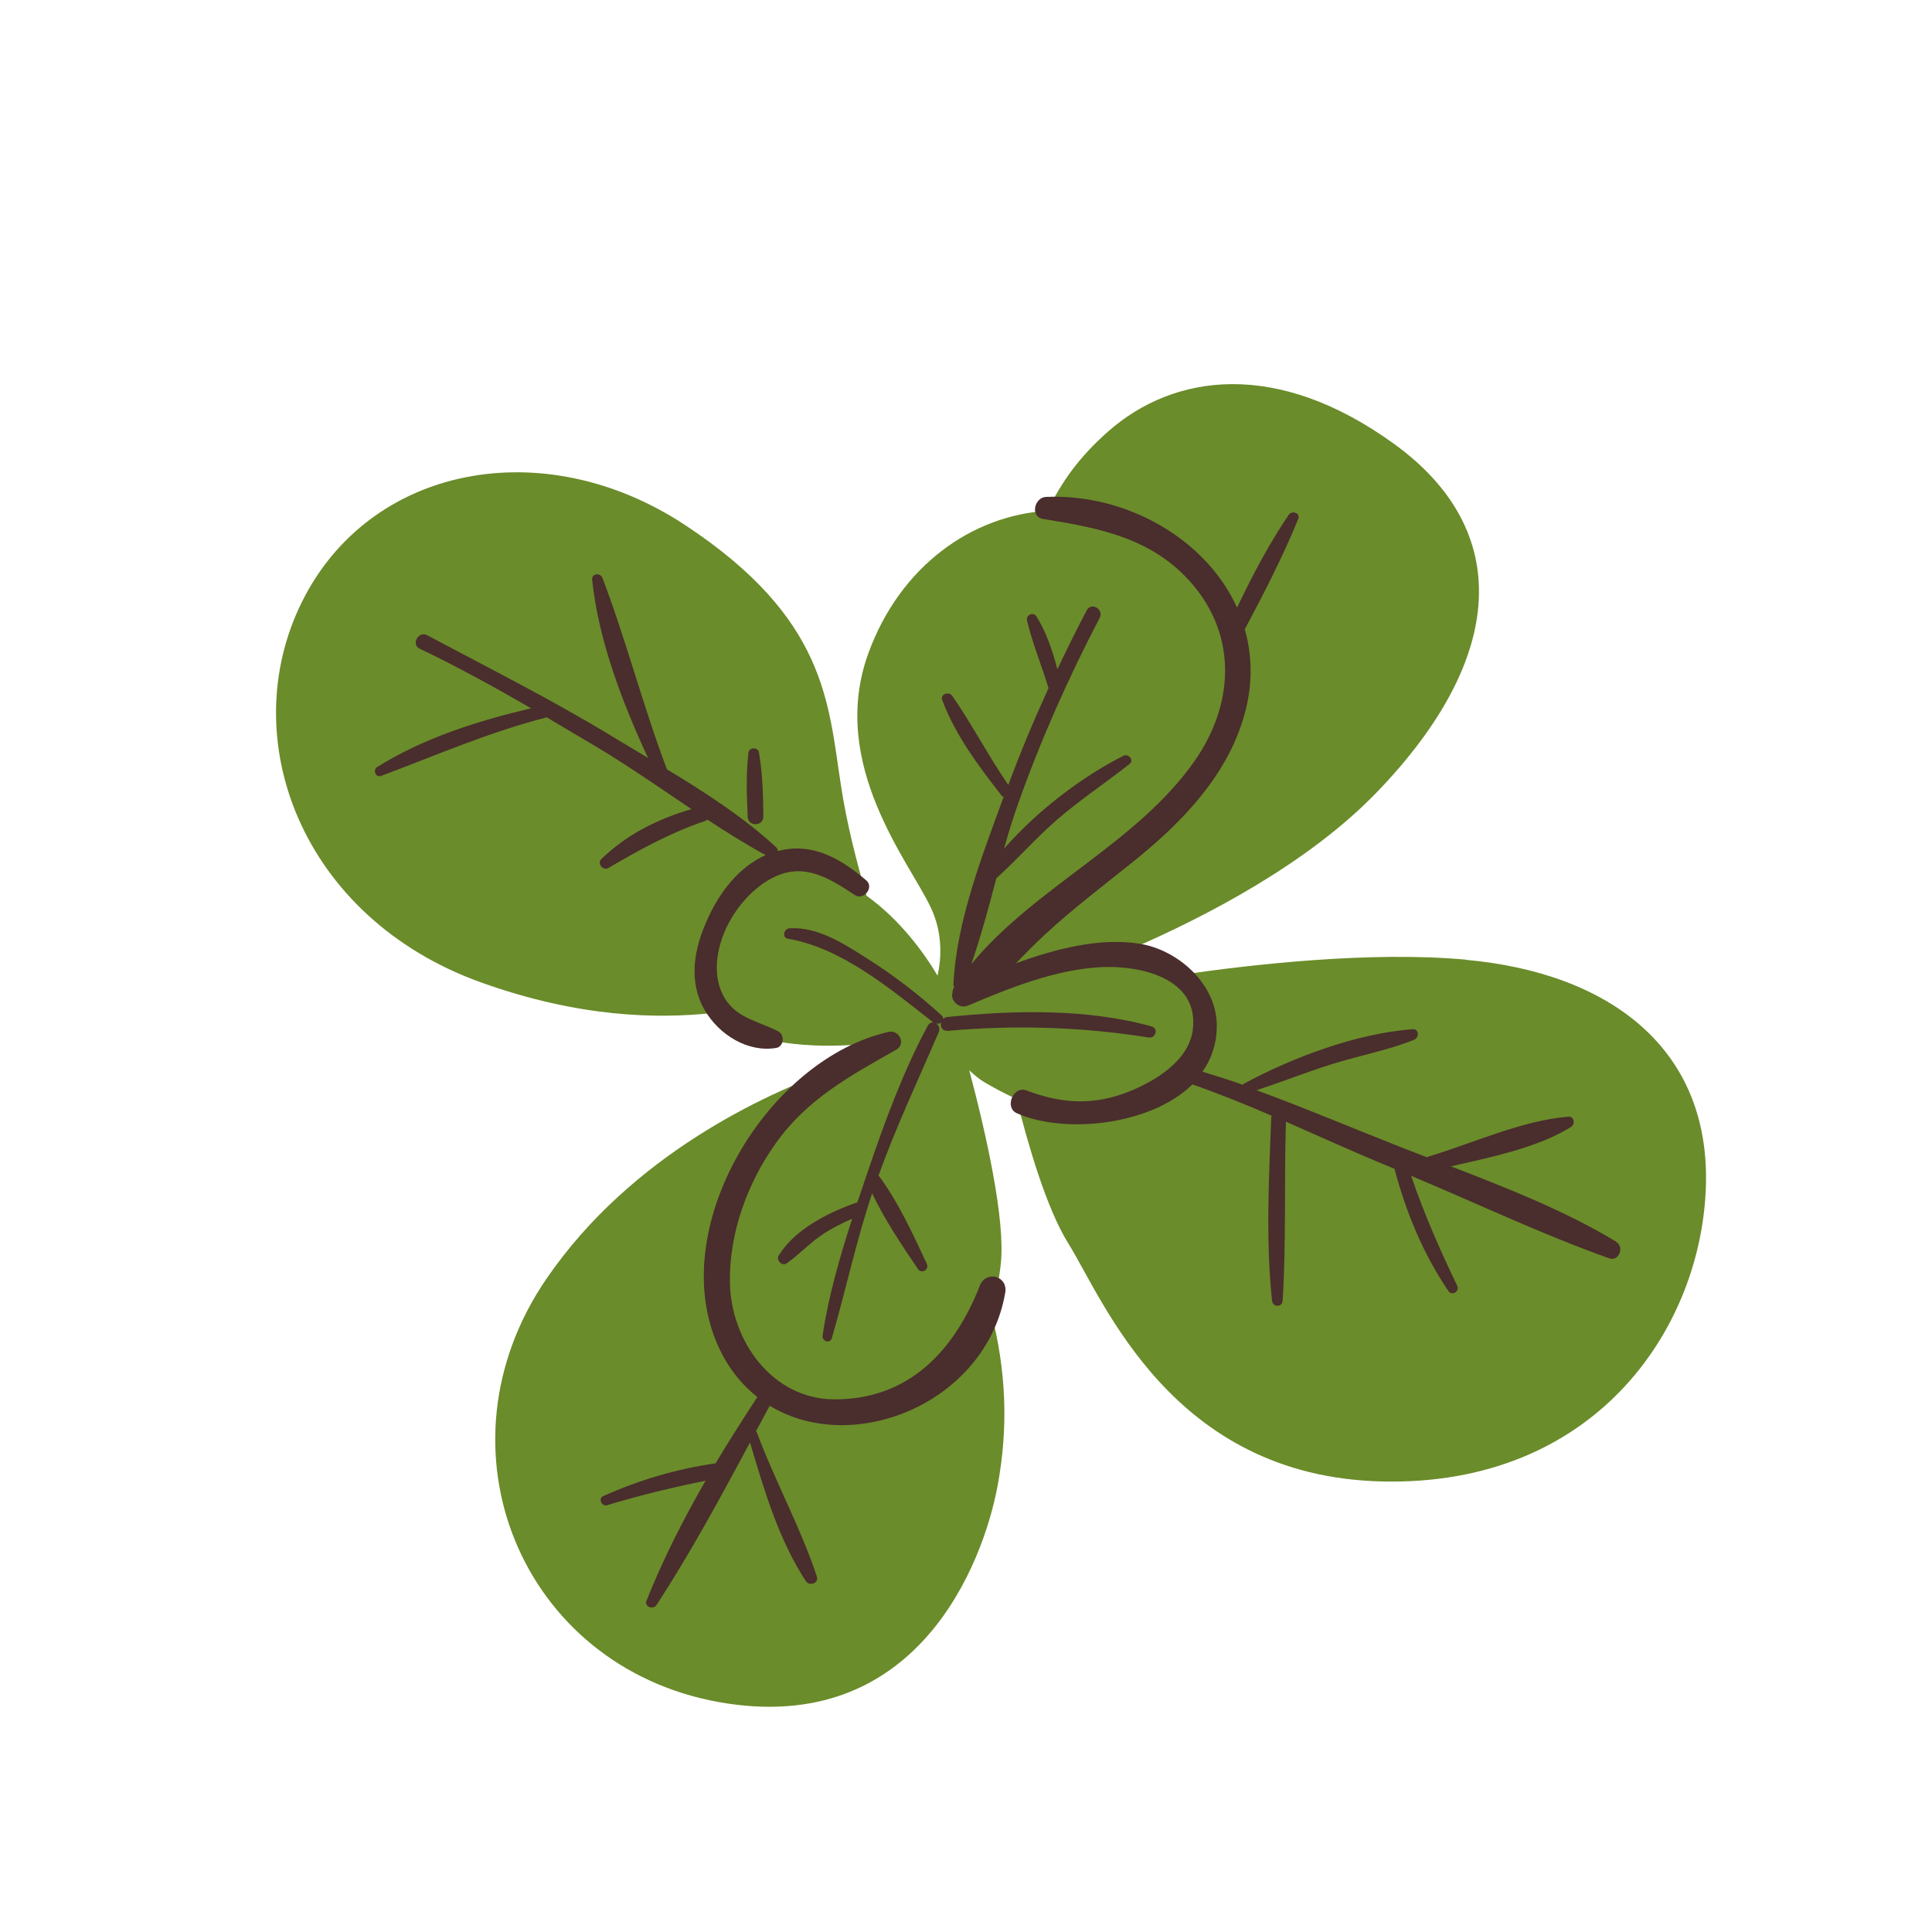 <?xml version="1.0" encoding="UTF-8"?>
<svg id="Capa_2" data-name="Capa 2" xmlns="http://www.w3.org/2000/svg" viewBox="0 0 100 100">
  <defs>
    <style>
      .cls-1 {
        fill: none;
      }

      .cls-2 {
        fill: #6a8c2a;
      }

      .cls-3 {
        fill: #4a2d2d;
      }
    </style>
  </defs>
  <g id="COLOR">
    <g>
      <g>
        <path class="cls-2" d="M75.86,49.67c-4.96-.45-11.13.26-14.69.78-.29-.28-.65-.54-1.07-.78-.48-.27-1.05-.42-1.67-.5,4.19-1.81,9.36-4.56,12.84-8.17,6.75-7,7-13.58.92-18-6.08-4.42-11.42-3.67-14.83-.67-1.5,1.32-2.42,2.62-3.14,4.11-3.89.23-7.63,2.84-9.28,7.39-2.08,5.75,2.17,10.83,3.25,13.17.62,1.33.53,2.62.34,3.5-.71-1.19-1.93-2.88-3.68-4.14-.5-1.7-1.03-3.76-1.32-5.69-.67-4.33-.75-8.67-8.08-13.5s-16.33-3.08-19.83,4c-3.5,7.08,0,16.33,9.25,19.67,5.12,1.84,9.18,1.9,12.05,1.59,1.5,1.52,4.64,1.81,7.12,1.66.3-.02.6-.05.9-.09-.61.41-1.26.88-1.91,1.4-3.39,1.22-10.34,4.36-14.74,10.78-6,8.75-1.33,20.08,8.92,21.92,10.25,1.83,13.67-7.17,14.42-11.17.57-3.04.46-5.99-.35-9.09.27-.83.44-1.65.52-2.41.25-2.27-.76-6.75-1.63-10.03.28.26.55.48.79.62.4.23.97.56,1.66.86.58,2.33,1.55,5.68,2.67,7.47,1.83,2.92,5.33,12.08,16.25,12.33,10.92.25,16.42-7.75,16.75-15.08.33-7.33-5-11.25-12.42-11.92Z"/>
        <g>
          <path class="cls-3" d="M83.64,64.26c-2.64-1.59-5.61-2.76-8.54-3.89,2.09-.48,4.48-.96,6.22-2.04.23-.14.15-.56-.14-.53-2.4.19-4.96,1.38-7.26,2.07-.02,0-.04.02-.06.03-.41-.16-.82-.31-1.22-.47-2.52-.99-5.04-2.06-7.6-3,1.27-.42,2.52-.91,3.8-1.32,1.44-.46,2.95-.73,4.35-1.29.27-.11.27-.57-.07-.55-2.9.22-6.2,1.45-8.75,2.83-.02.01-.02.03-.04.05-.69-.25-1.39-.46-2.09-.68.48-.69.76-1.51.74-2.47-.06-2.13-2.05-3.86-4.04-4.16-2.02-.31-4.28.26-6.36,1.02.51-.52,1.02-1.04,1.54-1.52,1.39-1.28,2.88-2.42,4.36-3.6,2.63-2.09,5.16-4.64,6-8.01.37-1.48.31-2.88-.05-4.16.99-1.86,1.98-3.78,2.77-5.72.12-.3-.33-.44-.49-.21-1.01,1.48-1.89,3.15-2.68,4.81-1.61-3.56-5.74-5.91-9.89-5.73-.61.03-.83,1.03-.15,1.14,2.92.47,5.69.99,7.73,3.38,2.34,2.74,2.13,6.27.11,9.15-2.99,4.27-8.27,6.52-11.55,10.51.49-1.45.9-2.94,1.29-4.44,1.08-.97,2.04-2.08,3.14-3.03,1.2-1.04,2.52-1.91,3.76-2.89.25-.2-.07-.55-.32-.42-2.13,1.07-4.49,2.86-6.18,4.81.22-.8.46-1.59.74-2.37,1.17-3.29,2.59-6.48,4.21-9.58.23-.44-.44-.84-.67-.39-.53,1-1.03,2.02-1.52,3.05-.25-.95-.56-1.89-1.08-2.73-.16-.26-.56-.09-.49.21.28,1.19.76,2.33,1.11,3.5-.75,1.64-1.45,3.31-2.08,5.01-1.03-1.5-1.87-3.12-2.9-4.61-.17-.25-.64-.1-.52.22.68,1.82,1.89,3.42,3.08,4.95.03.04.07.04.1.05-1.11,3.04-2.46,6.49-2.6,9.73,0,.05.02.08.04.12,0,0,0,.01-.01.02-.06.09-.08.19-.08.28-.12.37.32.86.8.66,2.14-.91,4.51-1.86,6.85-1.99,2.04-.11,5.12.55,4.79,3.23-.2,1.62-1.95,2.67-3.33,3.22-1.81.72-3.47.62-5.28-.07-.68-.26-1.16.88-.5,1.18,2.41,1.08,6.89.66,9.09-1.49,1.38.48,2.74,1.03,4.1,1.62,0,.02-.02.05-.02.07-.12,3.13-.29,6.38.04,9.5.04.35.53.36.55,0,.19-3.07.07-6.18.17-9.26,1.83.8,3.64,1.63,5.46,2.37.06.02.12.05.17.07,0,.01,0,.03,0,.04.6,2.24,1.47,4.35,2.77,6.27.19.29.61.04.46-.27-.89-1.85-1.72-3.73-2.38-5.68,3.41,1.43,6.77,3.03,10.25,4.27.51.18.8-.59.36-.85Z"/>
          <path class="cls-3" d="M31.5,44.92c1.59-.93,3.2-1.82,4.95-2.41.07-.02.12-.06.16-.09.99.65,1.99,1.28,3.02,1.84-1.39.62-2.37,1.91-2.99,3.27-.7,1.52-1.05,3.23-.16,4.76.74,1.27,2.23,2.2,3.7,1.95.4-.07.44-.67.11-.85-.99-.53-2.13-.66-2.77-1.71-.69-1.12-.44-2.61.11-3.73.51-1.04,1.39-2.05,2.45-2.56,1.58-.76,2.88.09,4.17.94.45.3,1.01-.4.59-.76-1.33-1.14-2.82-1.99-4.58-1.52,0-.07-.03-.14-.09-.2-1.67-1.54-3.65-2.82-5.65-4.03-1.24-3.27-2.1-6.66-3.34-9.91-.1-.27-.56-.24-.53.09.32,3.12,1.55,6.33,2.89,9.23-.63-.38-1.27-.76-1.88-1.13-3.11-1.89-6.34-3.51-9.55-5.22-.46-.24-.85.48-.38.7,1.95.93,3.87,1.99,5.76,3.08-2.78.66-5.52,1.52-7.97,3.04-.24.15-.07.57.21.46,2.85-1.07,5.62-2.28,8.57-3.03,0,0,0,0,0,0,.88.52,1.76,1.04,2.63,1.56,1.65.99,3.25,2.11,4.86,3.19-1.74.51-3.34,1.3-4.66,2.58-.25.24.09.63.38.46Z"/>
          <path class="cls-3" d="M39.51,42.25c-.01-1.13-.04-2.21-.23-3.32-.05-.27-.51-.25-.54.02-.13,1.12-.09,2.2-.04,3.33.02.52.82.5.81-.02Z"/>
          <path class="cls-3" d="M50.72,66.54c-1.33,3.38-3.68,5.91-7.55,5.89-3.19-.02-5.33-3.01-5.39-6.02-.05-2.56.9-5.17,2.37-7.23,1.64-2.31,3.85-3.49,6.24-4.85.51-.29.16-1.04-.39-.92-6.21,1.4-11.42,9.93-8.94,16,.51,1.25,1.26,2.2,2.14,2.9-.73,1.12-1.46,2.26-2.16,3.43-2.04.3-3.92.85-5.82,1.7-.27.12-.08.55.2.47,1.67-.51,3.39-.92,5.1-1.27-1.16,2.02-2.22,4.1-3.06,6.22-.12.31.35.47.52.22,1.75-2.69,3.31-5.56,4.84-8.42.73,2.46,1.48,5.02,2.89,7.18.18.28.69.11.57-.24-.85-2.56-2.17-4.94-3.11-7.47,0-.02-.03-.03-.04-.05.24-.44.47-.88.71-1.32,4.34,2.65,11.21-.16,12.19-5.85.15-.87-.99-1.18-1.32-.36Z"/>
          <path class="cls-3" d="M49.03,53.36c3.47-.32,6.98-.21,10.42.34.36.06.53-.46.16-.57-3.36-.94-7.14-.84-10.58-.49-.09,0-.16.05-.21.1,0-.06-.02-.13-.09-.19-1.19-1.08-2.46-2.06-3.82-2.92-1.19-.76-2.59-1.68-4.05-1.58-.29.02-.4.49-.07.54,2.81.48,5.33,2.63,7.53,4.34-.11-.02-.22.02-.3.16-1.29,2.41-2.23,4.98-3.11,7.57-.18.52-.35,1.05-.53,1.57-1.47.51-3.23,1.38-4.07,2.75-.15.24.16.58.41.41.61-.43,1.12-.98,1.73-1.41.52-.36,1.08-.65,1.66-.9-.64,1.98-1.23,4-1.53,6.04-.05.31.39.45.48.13.72-2.49,1.26-5.02,2.08-7.48.66,1.37,1.52,2.66,2.37,3.91.19.28.6.04.46-.27-.72-1.53-1.45-3.15-2.46-4.52-.01-.01-.03-.02-.04-.04.91-2.53,2.06-4.96,3.12-7.43.08-.19,0-.36-.14-.45.1.03.19.02.26-.04-.05.21.06.44.33.42Z"/>
        </g>
      </g>
      <rect class="cls-1" width="100" height="100"/>
    </g>
  </g>
</svg>